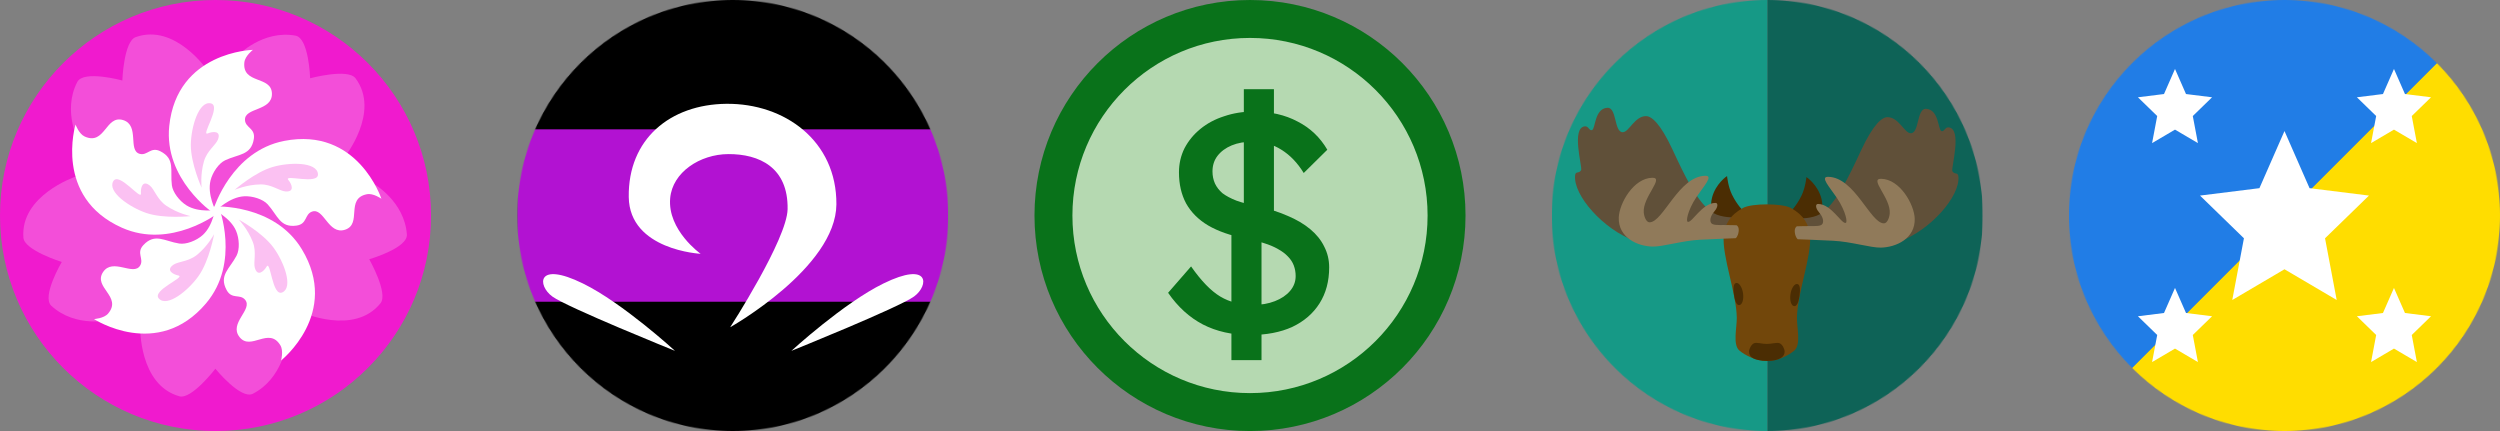 <svg width="2900" height="500" viewBox="0 0 2900 500" fill="none" xmlns="http://www.w3.org/2000/svg">
<rect x="0" y="0" width="2900" height="500" fill="#808080" stroke="none"/>
<g clip-path="url(#clip0_20_75)">
<circle cx="250" cy="250" r="250" fill="#F01ACE"/>
<g clip-path="url(#clip1_20_75)">
<path d="M275.981 64.245C275.981 64.245 304.774 34.388 342.818 41.352C358.376 44.2 359.756 90.802 359.756 90.802C359.756 90.802 403.569 78.99 412.402 90.802C441.739 130.034 399.584 182.375 399.584 182.375L261.79 224.499L249.429 242.813L231.118 222.667L275.981 64.245Z" fill="#F34ED9"/>
<path d="M433.17 212.949C433.17 212.949 469.251 233.406 471.979 271.992C473.095 287.772 428.312 300.712 428.312 300.712C428.312 300.712 450.659 340.211 441.419 351.708C410.733 389.894 349.553 362.091 349.553 362.091L253.479 242.938L253.644 231.687L268.593 208.933L433.17 212.949Z" fill="#F34ED9"/>
<path d="M332.551 397.957C332.551 397.957 327.793 439.166 293.335 456.731C279.243 463.915 249.86 427.721 249.86 427.721C249.86 427.721 222.214 463.71 208.026 459.686C160.9 446.323 162.629 379.135 162.629 379.135L246.559 261.996L245.265 239.937L272.044 244.828L332.551 397.957Z" fill="#F34ED9"/>
<path d="M128.282 371.108C128.282 371.108 87.992 380.954 59.558 354.733C47.93 344.01 71.664 303.883 71.664 303.883C71.664 303.883 28.321 290.449 27.167 275.743C23.333 226.902 86.931 205.196 86.931 205.196L225.906 243.245L246.139 234.372L250.851 261.187L128.282 371.108Z" fill="#F34ED9"/>
<path d="M91.896 165.662C91.896 165.662 71.83 129.358 89.672 95.037C96.969 81.003 141.908 93.386 141.908 93.386C141.908 93.386 143.504 48.03 157.389 43.059C203.507 26.55 241.13 82.24 241.13 82.24L240.866 226.351L254.733 243.553L230.097 255.134L91.896 165.662Z" fill="#F34ED9"/>
<path d="M247.14 246.934C247.14 246.934 189.932 207.989 196.326 146.204C205.283 59.654 293.377 57.835 293.377 57.835C293.377 57.835 284.246 64.884 283.46 72.302C280.732 98.051 315.088 87.418 315.438 108.675C315.776 129.218 283.247 124.482 284.18 139.323C284.754 148.458 296.399 148.588 294.455 161.087C291.45 180.399 276.666 178.577 261.127 185.95C253.811 189.422 246.596 199.762 244.231 209.306C240.14 225.814 250.463 244.959 250.463 244.959L247.14 246.934Z" fill="white"/>
<path d="M233.857 217.71C233.857 217.71 221.108 189.481 221.369 167.792C221.617 147.174 230.607 116.9 244.49 119.874C257.41 122.641 232.492 158.335 241.021 154.767C246.877 152.317 256.903 151.424 252.788 161.931C250.319 168.236 240.158 174.847 236.606 187.072C232.084 202.637 233.857 217.71 233.857 217.71Z" fill="#FBC1F2"/>
<path d="M248.091 241.439C248.091 241.439 268.663 175.354 329.62 163.462C415.008 146.803 442.425 230.556 442.425 230.556C442.425 230.556 433.022 223.875 425.698 225.286C400.277 230.18 420.46 259.951 400.232 266.481C380.683 272.793 375.731 240.291 361.808 245.51C353.239 248.722 356.51 259.901 343.988 261.684C324.642 264.438 322.075 249.763 310.494 237.045C305.042 231.058 293.049 227.168 283.232 227.687C266.25 228.586 250.949 244.042 250.949 244.042L248.091 241.439Z" fill="white"/>
<path d="M272.17 220.213C272.17 220.213 295.452 199.786 316.272 193.714C336.064 187.942 367.638 187.718 368.841 201.868C369.96 215.035 328.56 201.6 334.458 208.719C338.508 213.608 342.285 222.94 331.036 222.066C324.286 221.542 315.002 213.747 302.274 213.912C286.069 214.123 272.17 220.213 272.17 220.213Z" fill="#FBC1F2"/>
<path d="M248.765 239.465C248.765 239.465 317.879 235.954 350.087 289.064C395.204 363.461 326.084 418.117 326.084 418.117C326.084 418.117 329.106 406.984 325.254 400.596C311.882 378.425 290.918 407.65 277.805 390.919C265.131 374.748 293.92 358.876 284.215 347.61C278.242 340.676 268.881 347.606 262.884 336.468C253.619 319.261 266.503 311.783 274.437 296.522C278.173 289.336 277.681 276.736 273.804 267.7C267.097 252.071 247.31 243.046 247.31 243.046L248.765 239.465Z" fill="white"/>
<path d="M276.998 254.736C276.998 254.736 304.204 269.536 317.091 286.982C329.342 303.566 340.455 333.126 327.593 339.141C315.625 344.738 313.935 301.238 309.292 309.233C306.103 314.723 298.651 321.49 295.586 310.63C293.747 304.113 297.855 292.707 293.305 280.817C287.511 265.68 276.998 254.736 276.998 254.736Z" fill="#FBC1F2"/>
<path d="M253.849 240.034C253.849 240.034 279.133 304.464 239.014 351.88C182.816 418.301 109.042 370.113 109.042 370.113C109.042 370.113 120.556 369.442 125.388 363.76C142.16 344.036 107.793 333.438 119.49 315.686C130.794 298.531 154.986 320.79 162.584 308.008C167.26 300.14 157.717 293.465 166.371 284.239C179.742 269.986 190.923 279.829 207.912 282.506C215.911 283.766 227.7 279.297 235.035 272.749C247.721 261.423 249.992 239.791 249.992 239.791L253.849 240.034Z" fill="white"/>
<path d="M248.34 271.66C248.34 271.66 242.952 302.162 230.506 319.926C218.676 336.813 194.182 356.742 184.394 346.456C175.285 336.883 215.988 321.462 206.933 319.598C200.716 318.318 191.933 313.401 201.255 307.044C206.849 303.23 218.968 303.502 228.794 295.41C241.305 285.107 248.34 271.66 248.34 271.66Z" fill="#FBC1F2"/>
<path d="M252.985 247.142C252.985 247.142 198.208 289.44 141.472 264.176C61.995 228.787 87.62 144.468 87.62 144.468C87.62 144.468 91.484 155.337 98.291 158.388C121.915 168.977 122.477 133.012 142.788 139.28C162.418 145.337 147.816 174.793 162.211 178.514C171.071 180.804 174.81 169.773 186.087 175.503C203.508 184.356 197.186 197.846 199.368 214.909C200.396 222.942 207.983 233.013 216.319 238.225C230.739 247.24 252.139 243.37 252.139 243.37L252.985 247.142Z" fill="white"/>
<path d="M221.086 250.697C221.086 250.697 190.298 254.053 169.765 247.07C150.247 240.432 124.266 222.486 131.403 210.209C138.044 198.786 164.231 233.558 163.488 224.342C162.978 218.014 165.242 208.204 173.951 215.379C179.177 219.684 182.304 231.397 192.821 238.57C206.21 247.702 221.086 250.697 221.086 250.697Z" fill="#FBC1F2"/>
</g>
</g>
<g clip-path="url(#clip2_20_75)">
<mask id="mask0_20_75" style="mask-type:alpha" maskUnits="userSpaceOnUse" x="600" y="0" width="500" height="500">
<circle cx="850" cy="250" r="250" fill="black"/>
</mask>
<g mask="url(#mask0_20_75)">
<path d="M516 0H1183V500H516V0Z" fill="black"/>
<path d="M516 150H1183V350H516V150Z" fill="#B212D2"/>
<path d="M847.007 379.592C847.007 379.592 913.08 277.452 913.622 242.555C914.376 194.02 880.636 178.593 844.859 178.75C811.953 178.895 780.045 199.813 777.401 229.928C774.147 266.998 812.73 294.407 812.73 294.407C812.73 294.407 730.252 290.242 729.355 228.667C728.375 161.29 777.437 121.104 842.502 120.417C910.255 119.701 970.657 163.471 970.217 237C969.775 310.527 847.007 379.592 847.007 379.592Z" fill="white"/>
<path d="M640.644 343.903C623.284 331.199 622.118 302.355 676.135 328.808C722.54 351.533 783 407 783 407C783 407 658.005 356.605 640.644 343.903Z" fill="white"/>
<path d="M918 407C918 407 978.46 351.533 1024.87 328.808C1078.88 302.355 1077.72 331.199 1060.36 343.903C1043 356.605 918 407 918 407Z" fill="white"/>
</g>
</g>
<g clip-path="url(#clip3_20_75)">
<circle cx="1450" cy="250" r="228" fill="#B5D9B1" stroke="#09721A" stroke-width="44"/>
<path d="M1450.04 388.6C1429.4 388.6 1411.16 384.52 1395.32 376.36C1379.72 368.2 1366.28 355.96 1355 339.64L1381.64 309.04C1393.4 325.84 1404.68 337.48 1415.48 343.96C1426.28 350.44 1439.12 353.68 1454 353.68C1463.12 353.68 1471.4 352.24 1478.84 349.36C1486.28 346.48 1492.16 342.52 1496.48 337.48C1500.8 332.44 1502.96 326.68 1502.96 320.2C1502.96 315.88 1502.24 311.8 1500.8 307.96C1499.36 304.12 1497.08 300.64 1493.96 297.52C1491.08 294.4 1487.24 291.52 1482.44 288.88C1477.88 286.24 1472.48 283.96 1466.24 282.04C1460 279.88 1452.8 278.08 1444.64 276.64C1427.36 273.28 1412.96 268.24 1401.44 261.52C1390.16 254.8 1381.64 246.28 1375.88 235.96C1370.36 225.64 1367.6 213.64 1367.6 199.96C1367.6 189.88 1369.76 180.52 1374.08 171.88C1378.64 163.24 1384.76 155.8 1392.44 149.56C1400.36 143.08 1409.6 138.16 1420.16 134.8C1430.72 131.2 1442.12 129.4 1454.36 129.4C1473.8 129.4 1490.72 133.24 1505.12 140.92C1519.76 148.36 1531.28 159.28 1539.68 173.68L1512.32 200.68C1505.12 188.92 1496.48 179.92 1486.4 173.68C1476.56 167.44 1465.52 164.32 1453.28 164.32C1443.92 164.32 1435.76 165.76 1428.8 168.64C1421.84 171.52 1416.32 175.6 1412.24 180.88C1408.4 185.92 1406.48 191.92 1406.48 198.88C1406.48 203.92 1407.44 208.6 1409.36 212.92C1411.28 217 1414.16 220.72 1418 224.08C1422.08 227.2 1427.48 230.08 1434.2 232.72C1440.92 235.12 1448.96 237.28 1458.32 239.2C1471.52 242.08 1483.28 245.8 1493.6 250.36C1503.92 254.68 1512.68 259.84 1519.88 265.84C1527.08 271.84 1532.48 278.56 1536.08 286C1539.92 293.44 1541.84 301.48 1541.84 310.12C1541.84 326.2 1538.12 340.12 1530.68 351.88C1523.24 363.64 1512.68 372.76 1499 379.24C1485.32 385.48 1469 388.6 1450.04 388.6ZM1428.44 417.76V254.32L1463.36 266.2V417.76H1428.44ZM1477.76 266.2L1442.84 254.32V103.48H1477.76V266.2Z" fill="#09721A"/>
</g>
<g clip-path="url(#clip4_20_75)">
<mask id="mask1_20_75" style="mask-type:alpha" maskUnits="userSpaceOnUse" x="1800" y="0" width="500" height="500">
<circle cx="2050" cy="250" r="250" fill="#169986"/>
</mask>
<g mask="url(#mask1_20_75)">
<rect x="2050" width="250" height="500" fill="#0E6357"/>
<rect x="1800" width="250" height="500" fill="#169986"/>
</g>
<g clip-path="url(#clip5_20_75)">
<path d="M2112.94 230.682C2115.18 239.591 2113.72 254.265 2113.72 254.265L2093.03 260.712L2076.5 245.937C2076.5 245.937 2083.59 239.452 2089.7 227.021C2094.36 217.533 2095.45 205.372 2095.45 205.372C2095.45 205.372 2108.77 214.128 2112.94 230.682Z" fill="#4B2D03"/>
<path d="M2086.81 253.458C2086.81 253.458 2101.66 253.801 2110.98 248.521C2129.27 238.163 2145.21 203.694 2158.75 174.657C2173.13 143.809 2183.17 135.974 2189.38 135.905C2202.45 135.76 2209.09 154.281 2216.29 154.563C2226.66 154.968 2223.1 125.532 2234.29 126.215C2249.43 127.142 2247.96 150.781 2252.12 152.11C2255.24 153.108 2256.14 147.501 2260.1 147.732C2276.8 148.709 2262.99 195.433 2264.74 198.572C2267.14 202.852 2271.18 199.4 2271.72 204.543C2274.14 227.729 2238.88 267.48 2202.49 280.591C2189.49 285.276 2165.06 280.973 2165.06 280.973L2096.19 264.022L2086.81 253.458Z" fill="#605039"/>
<path d="M2003.39 204.168C2003.39 204.168 2004.48 216.329 2009.14 225.817C2015.24 238.248 2022.33 244.733 2022.33 244.733L2005.81 259.508L1985.12 253.061C1985.12 253.061 1983.65 238.387 1985.9 229.479C1990.06 212.924 2003.39 204.168 2003.39 204.168Z" fill="#4B2D03"/>
<path d="M2012.03 252.254C2012.03 252.254 1997.17 252.598 1987.85 247.317C1969.56 236.959 1953.62 202.49 1940.09 173.453C1925.71 142.605 1915.67 134.771 1909.45 134.702C1896.39 134.556 1889.74 153.077 1882.54 153.359C1872.18 153.765 1875.73 124.328 1864.55 125.012C1849.4 125.938 1850.88 149.577 1846.71 150.907C1843.59 151.904 1842.69 146.298 1838.74 146.529C1822.03 147.505 1835.85 194.229 1834.09 197.369C1831.7 201.648 1827.65 198.196 1827.12 203.339C1824.7 226.525 1859.96 266.276 1896.34 279.387C1909.34 284.072 1933.77 279.769 1933.77 279.769L2002.65 262.818L2012.03 252.254Z" fill="#605039"/>
<path d="M2081.38 406.686C2089.39 399.982 2084.34 380.278 2084.47 368.703C2084.79 339.981 2101.83 296.904 2099.59 272.882C2098.45 260.694 2092.5 249.459 2077.23 241.19C2067.06 235.682 2032.08 235.682 2021.91 241.19C2006.64 249.459 2000.69 260.694 1999.55 272.882C1997.31 296.904 2014.35 339.981 2014.67 368.703C2014.8 380.278 2009.75 399.982 2017.76 406.686C2024.18 412.062 2036.94 418.749 2049.76 418.792C2062.1 418.834 2074.49 412.45 2081.38 406.686Z" fill="#72470B"/>
<path d="M2014.54 261.317C2014.54 261.317 2017.6 262.937 2016.82 268.648C2015.99 274.708 2013.41 276.306 2013.41 276.306C2013.41 276.306 1995.12 276.959 1972.41 278.068C1951.49 279.089 1928.87 286.298 1917.02 286.034C1899.28 285.638 1877.07 275.533 1877.77 252.388C1878.26 236.256 1894.76 206.484 1916.81 206.206C1930.91 206.028 1905.21 228.703 1906.76 246.51C1907.22 251.868 1909.82 257.866 1913.45 257.886C1929.21 257.975 1947.31 204.197 1978.3 203.91C1987.56 203.824 1977.08 215.109 1968.19 228.111C1962.54 236.378 1959.2 244.549 1957.9 249.373C1956.54 254.411 1956.66 257.125 1957.94 257.372C1962.96 258.344 1974.46 235.613 1989.83 235.366C1993.31 235.31 1992.83 240.366 1988.95 244.824C1985.23 249.091 1982.79 254.374 1984.64 258.237C1986.19 261.483 1993.13 261.035 1999.93 261.031C2007.32 261.027 2014.54 261.317 2014.54 261.317Z" fill="#907A5A"/>
<path d="M2098.9 262.235C2105.7 262.238 2112.64 262.687 2114.19 259.441C2116.04 255.578 2113.6 250.294 2109.89 246.028C2106 241.569 2105.53 236.514 2109.01 236.57C2124.37 236.817 2135.87 259.548 2140.9 258.575C2142.17 258.329 2142.29 255.614 2140.93 250.577C2139.63 245.752 2136.3 237.582 2130.65 229.315C2121.76 216.312 2111.28 205.028 2120.53 205.114C2151.53 205.4 2169.62 259.178 2185.39 259.09C2189.01 259.07 2191.61 253.072 2192.08 247.713C2193.63 229.907 2167.92 207.231 2182.03 207.409C2204.07 207.688 2220.58 237.459 2221.07 253.592C2221.77 276.736 2199.56 286.842 2181.81 287.238C2169.96 287.502 2147.35 280.292 2126.42 279.271C2103.71 278.163 2085.42 277.509 2085.42 277.509C2085.42 277.509 2082.85 275.912 2082.02 269.852C2081.23 264.141 2084.3 262.521 2084.3 262.521C2084.3 262.521 2091.52 262.231 2098.9 262.235Z" fill="#907A5A"/>
<path d="M2021.92 340.194C2022.95 347.285 2021.06 353.428 2017.71 353.914C2014.36 354.4 2012.42 349.046 2011.39 341.955C2010.36 334.865 2010.63 328.722 2013.99 328.236C2017.34 327.75 2020.89 333.104 2021.92 340.194Z" fill="#4B2D03"/>
<path d="M2034.8 398.136C2031.55 399.439 2029.01 404.422 2028.9 407.726C2028.69 414.055 2034.34 418.499 2050.2 418.595C2064.3 418.681 2070.36 413.655 2070.17 407.727C2070.06 404.424 2067.52 399.441 2064.26 398.138C2061.24 396.927 2055.34 398.974 2049.54 398.966C2043.66 398.958 2037.87 396.911 2034.8 398.136Z" fill="#4B2D03"/>
<path d="M2084.85 329.44C2088.2 329.926 2088.47 336.068 2087.45 343.159C2086.42 350.25 2084.48 355.604 2081.12 355.118C2077.77 354.631 2075.89 348.489 2076.92 341.398C2077.94 334.307 2081.5 328.953 2084.85 329.44Z" fill="#4B2D03"/>
</g>
</g>
<g clip-path="url(#clip6_20_75)">
<mask id="mask2_20_75" style="mask-type:alpha" maskUnits="userSpaceOnUse" x="2400" y="0" width="500" height="500">
<circle cx="2650" cy="250" r="250" fill="#D9D9D9"/>
</mask>
<g mask="url(#mask2_20_75)">
<path d="M2900 0L2400 500H2900V0Z" fill="#FFDD00"/>
<path d="M2400 500L2900 8.74228e-05L2400 0L2400 500Z" fill="#217DE6"/>
<path d="M2650 152L2679.07 218.273L2748 226.866L2697.04 276.417L2710.57 348L2650 312.352L2589.43 348L2602.96 276.417L2552 226.866L2620.93 218.273L2650 152Z" fill="white"/>
<path d="M2523 80L2535.76 109.079L2566 112.849L2543.64 134.591L2549.58 166L2523 150.359L2496.42 166L2502.36 134.591L2480 112.849L2510.24 109.079L2523 80Z" fill="white"/>
<path d="M2777 80L2789.76 109.079L2820 112.849L2797.64 134.591L2803.58 166L2777 150.359L2750.42 166L2756.36 134.591L2734 112.849L2764.24 109.079L2777 80Z" fill="white"/>
<path d="M2523 334L2535.76 363.079L2566 366.849L2543.64 388.591L2549.58 420L2523 404.359L2496.42 420L2502.36 388.591L2480 366.849L2510.24 363.079L2523 334Z" fill="white"/>
<path d="M2777 334L2789.76 363.079L2820 366.849L2797.64 388.591L2803.58 420L2777 404.359L2750.42 420L2756.36 388.591L2734 366.849L2764.24 363.079L2777 334Z" fill="white"/>
</g>
</g>
<defs>
<clipPath id="clip0_20_75">
<rect width="500" height="500" fill="white"/>
</clipPath>
<clipPath id="clip1_20_75">
<rect width="445" height="420" fill="white" transform="translate(27 40)"/>
</clipPath>
<clipPath id="clip2_20_75">
<rect width="500" height="500" fill="white" transform="translate(600)"/>
</clipPath>
<clipPath id="clip3_20_75">
<rect width="500" height="500" fill="white" transform="translate(1200)"/>
</clipPath>
<clipPath id="clip4_20_75">
<rect width="500" height="500" fill="white" transform="translate(1800)"/>
</clipPath>
<clipPath id="clip5_20_75">
<rect width="445" height="294" fill="white" transform="translate(1827 125)"/>
</clipPath>
<clipPath id="clip6_20_75">
<rect width="500" height="500" fill="white" transform="translate(2400)"/>
</clipPath>
</defs>
</svg>
